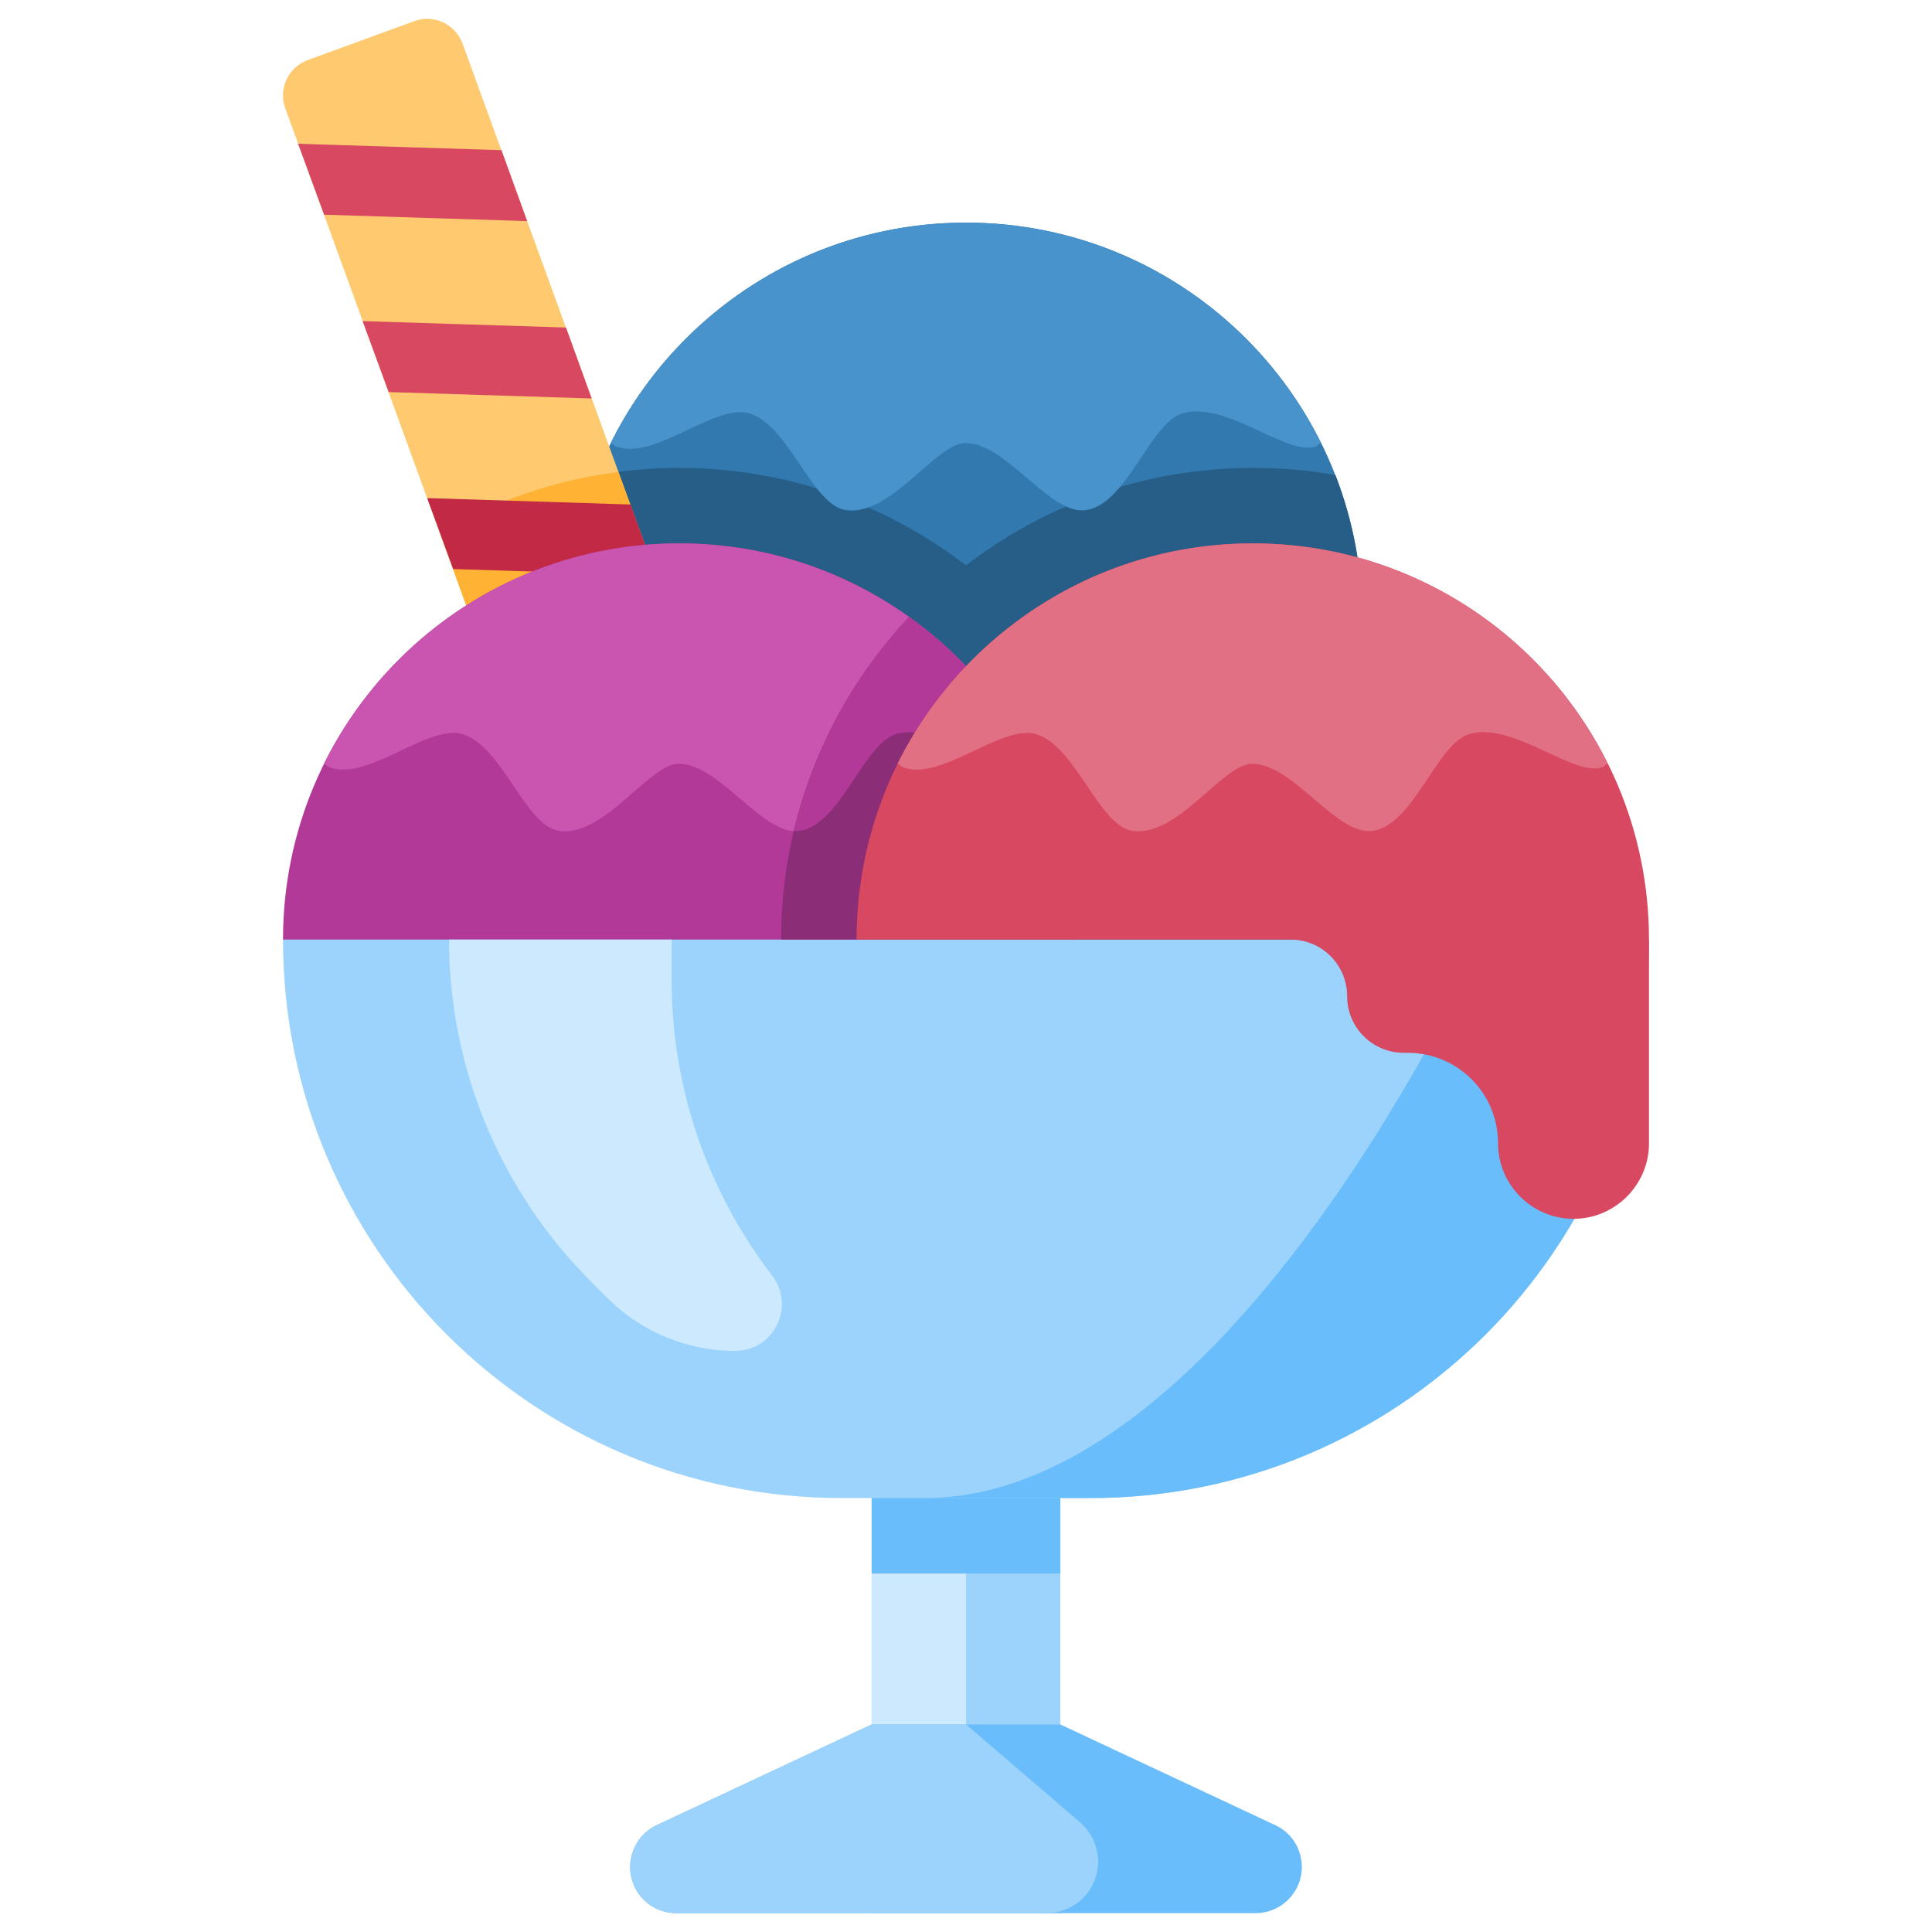 <svg xmlns="http://www.w3.org/2000/svg" enable-background="new 0 0 512 512" viewBox="0 0 512 512" id="ice-cream-bowl"><path fill="#3179af" d="M256,59L256,59c-58,0-105,47-105,105v156h210V164C361,106,314,59,256,59z"></path><path fill="#265e87" d="M305,269v-20c0-68.9-56.1-125-125-125c-7.5,0-14.8,0.7-21.9,1.9c-4.6,11.8-7.1,24.6-7.1,38.1v105H305z"></path><path fill="#265e87" d="M207,249v20h130.4c1.9,13,11.6,24.1,23.6,28.2V164c0-13.4-2.5-26.3-7.1-38.1c-7.1-1.3-14.4-1.9-21.9-1.9C263.1,124,207,180.1,207,249z"></path><path fill="#4893cc" d="M161.9,117.3l1.1,0.9c9.9,4.3,26.2-11.2,35.4-8.7c10.7,3,16.7,24.4,25.8,25.7c12.1,1.6,23.8-17.8,31.7-17.8c10.8,0,22.3,19.1,31.8,17.8c11-1.5,17-23.2,25.8-25.7c11.7-3.3,28.1,11.9,35.4,8.7l1.1-0.9C332.9,82.8,297.2,59,256,59h0C214.8,59,179.1,82.8,161.9,117.3z"></path><path fill="#ffc970" d="M193.2,234.9L165,245.2c-5.2,1.9-10.9-0.8-12.8-6L75.6,28.7c-1.9-5.2,0.8-10.9,6-12.8l28.2-10.3c5.2-1.9,10.9,0.8,12.8,6l76.6,210.5C201.1,227.3,198.4,233,193.2,234.9z"></path><path fill="#ffb233" d="M116.6,141.3l35.6,97.9c1.9,5.2,7.6,7.9,12.8,6l28.2-10.3c5.2-1.9,7.9-7.6,6-12.8l-35.3-97C146.8,127.2,130.8,132.9,116.6,141.3z"></path><polygon fill="#d84861" points="139.7 58.6 85.9 56.9 79 38.1 132.9 39.8"></polygon><polygon fill="#d84861" points="156.8 105.6 103 103.9 96.1 85.1 150 86.8"></polygon><polygon fill="#c12944" points="173.9 152.5 120.1 150.8 113.2 132 167.1 133.7"></polygon><rect width="50" height="160" x="231" y="347" fill="#9cd3fc"></rect><rect width="25" height="160" x="231" y="347" fill="#cde9fe"></rect><rect width="50" height="70" x="231" y="347" fill="#6abdfb"></rect><path fill="#6abdfb" d="M332.8,507H179.2c-6.8,0-12.2-5.5-12.2-12.2v0c0-4.7,2.7-9.1,7-11.1l57-26.7h50l57,26.7c4.3,2,7,6.3,7,11.1l0,0C345,501.5,339.5,507,332.8,507z"></path><path fill="#9cd3fc" d="M277.3,507h-98.1c-6.8,0-12.2-5.5-12.2-12.2v0c0-4.7,2.7-9.1,7-11.1l57-26.7h25l30.2,25.9c3,2.6,4.8,6.4,4.8,10.4l0,0C291,500.9,284.9,507,277.3,507z"></path><path fill="#b23998" d="M180,144L180,144c-58,0-105,47-105,105v0l105,71l105-71v0C285,191,238,144,180,144z"></path><path fill="#9cd3fc" d="M75,249L75,249l362,0v0c0,81.7-66.3,148-148,148h-66C141.3,397,75,330.7,75,249z"></path><path fill="#6abdfb" d="M393,249L393,249c0,0-66.3,148-148,148h44c81.7,0,148-66,148-148l0,0H393z"></path><path fill="#c955b0" d="M85.9,202.3l1.1,0.9c9.9,4.3,26.2-11.2,35.4-8.7c10.7,3,16.7,24.4,25.8,25.7c12.1,1.6,23.8-17.8,31.7-17.8c10.8,0,22.3,19.1,31.8,17.8c11-1.5,17-23.2,25.8-25.7c11.7-3.3,28.1,11.9,35.4,8.7l1.1-0.9C256.9,167.8,221.2,144,180,144h0C138.8,144,103.1,167.8,85.9,202.3z"></path><path fill="#8b2d77" d="M285,249c0,0-17.4-66.5-44.1-85.5C219.9,185.9,207,216,207,249H285L285,249z"></path><path fill="#b23998" d="M210.4,220.2c0.5,0,0.9,0,1.4,0c11-1.5,17-23.2,25.8-25.7c11.7-3.3,28.1,11.9,35.4,8.7l1.1-0.9c-7.7-15.5-19.2-28.9-33.2-38.8C226.2,179.2,215.5,198.6,210.4,220.2z"></path><path fill="#d84861" d="M227,249L227,249l115,0c8.3,0,15,6.7,15,15v0c0,8.3,6.7,15,15,15h1c13.3,0,24,10.7,24,24v0c0,11,9,20,20,20h0c11,0,20-9,20-20v-54c0-58-47-105-105-105h0C274,144,227,191,227,249z"></path><path fill="#e17084" d="M237.9,202.3l1.1,0.9c9.9,4.3,26.2-11.2,35.4-8.7c10.7,3,16.7,24.4,25.8,25.7c12.1,1.6,23.8-17.8,31.7-17.8c10.8,0,22.3,19.1,31.8,17.8c11-1.5,17-23.2,25.8-25.7c11.7-3.3,28.1,11.9,35.4,8.7l1.1-0.9C408.9,167.8,373.2,144,332,144h0C290.8,144,255.1,167.8,237.9,202.3z"></path><path fill="#cde9fe" d="M119,249L119,249c0,33.9,13.5,66.5,37.5,90.5l4.5,4.5c9,9,21.1,14,33.8,14h0c10.3,0,16.1-11.8,9.8-20l0,0c-17.2-22.4-26.6-49.8-26.6-78.1V249H119z"></path></svg>